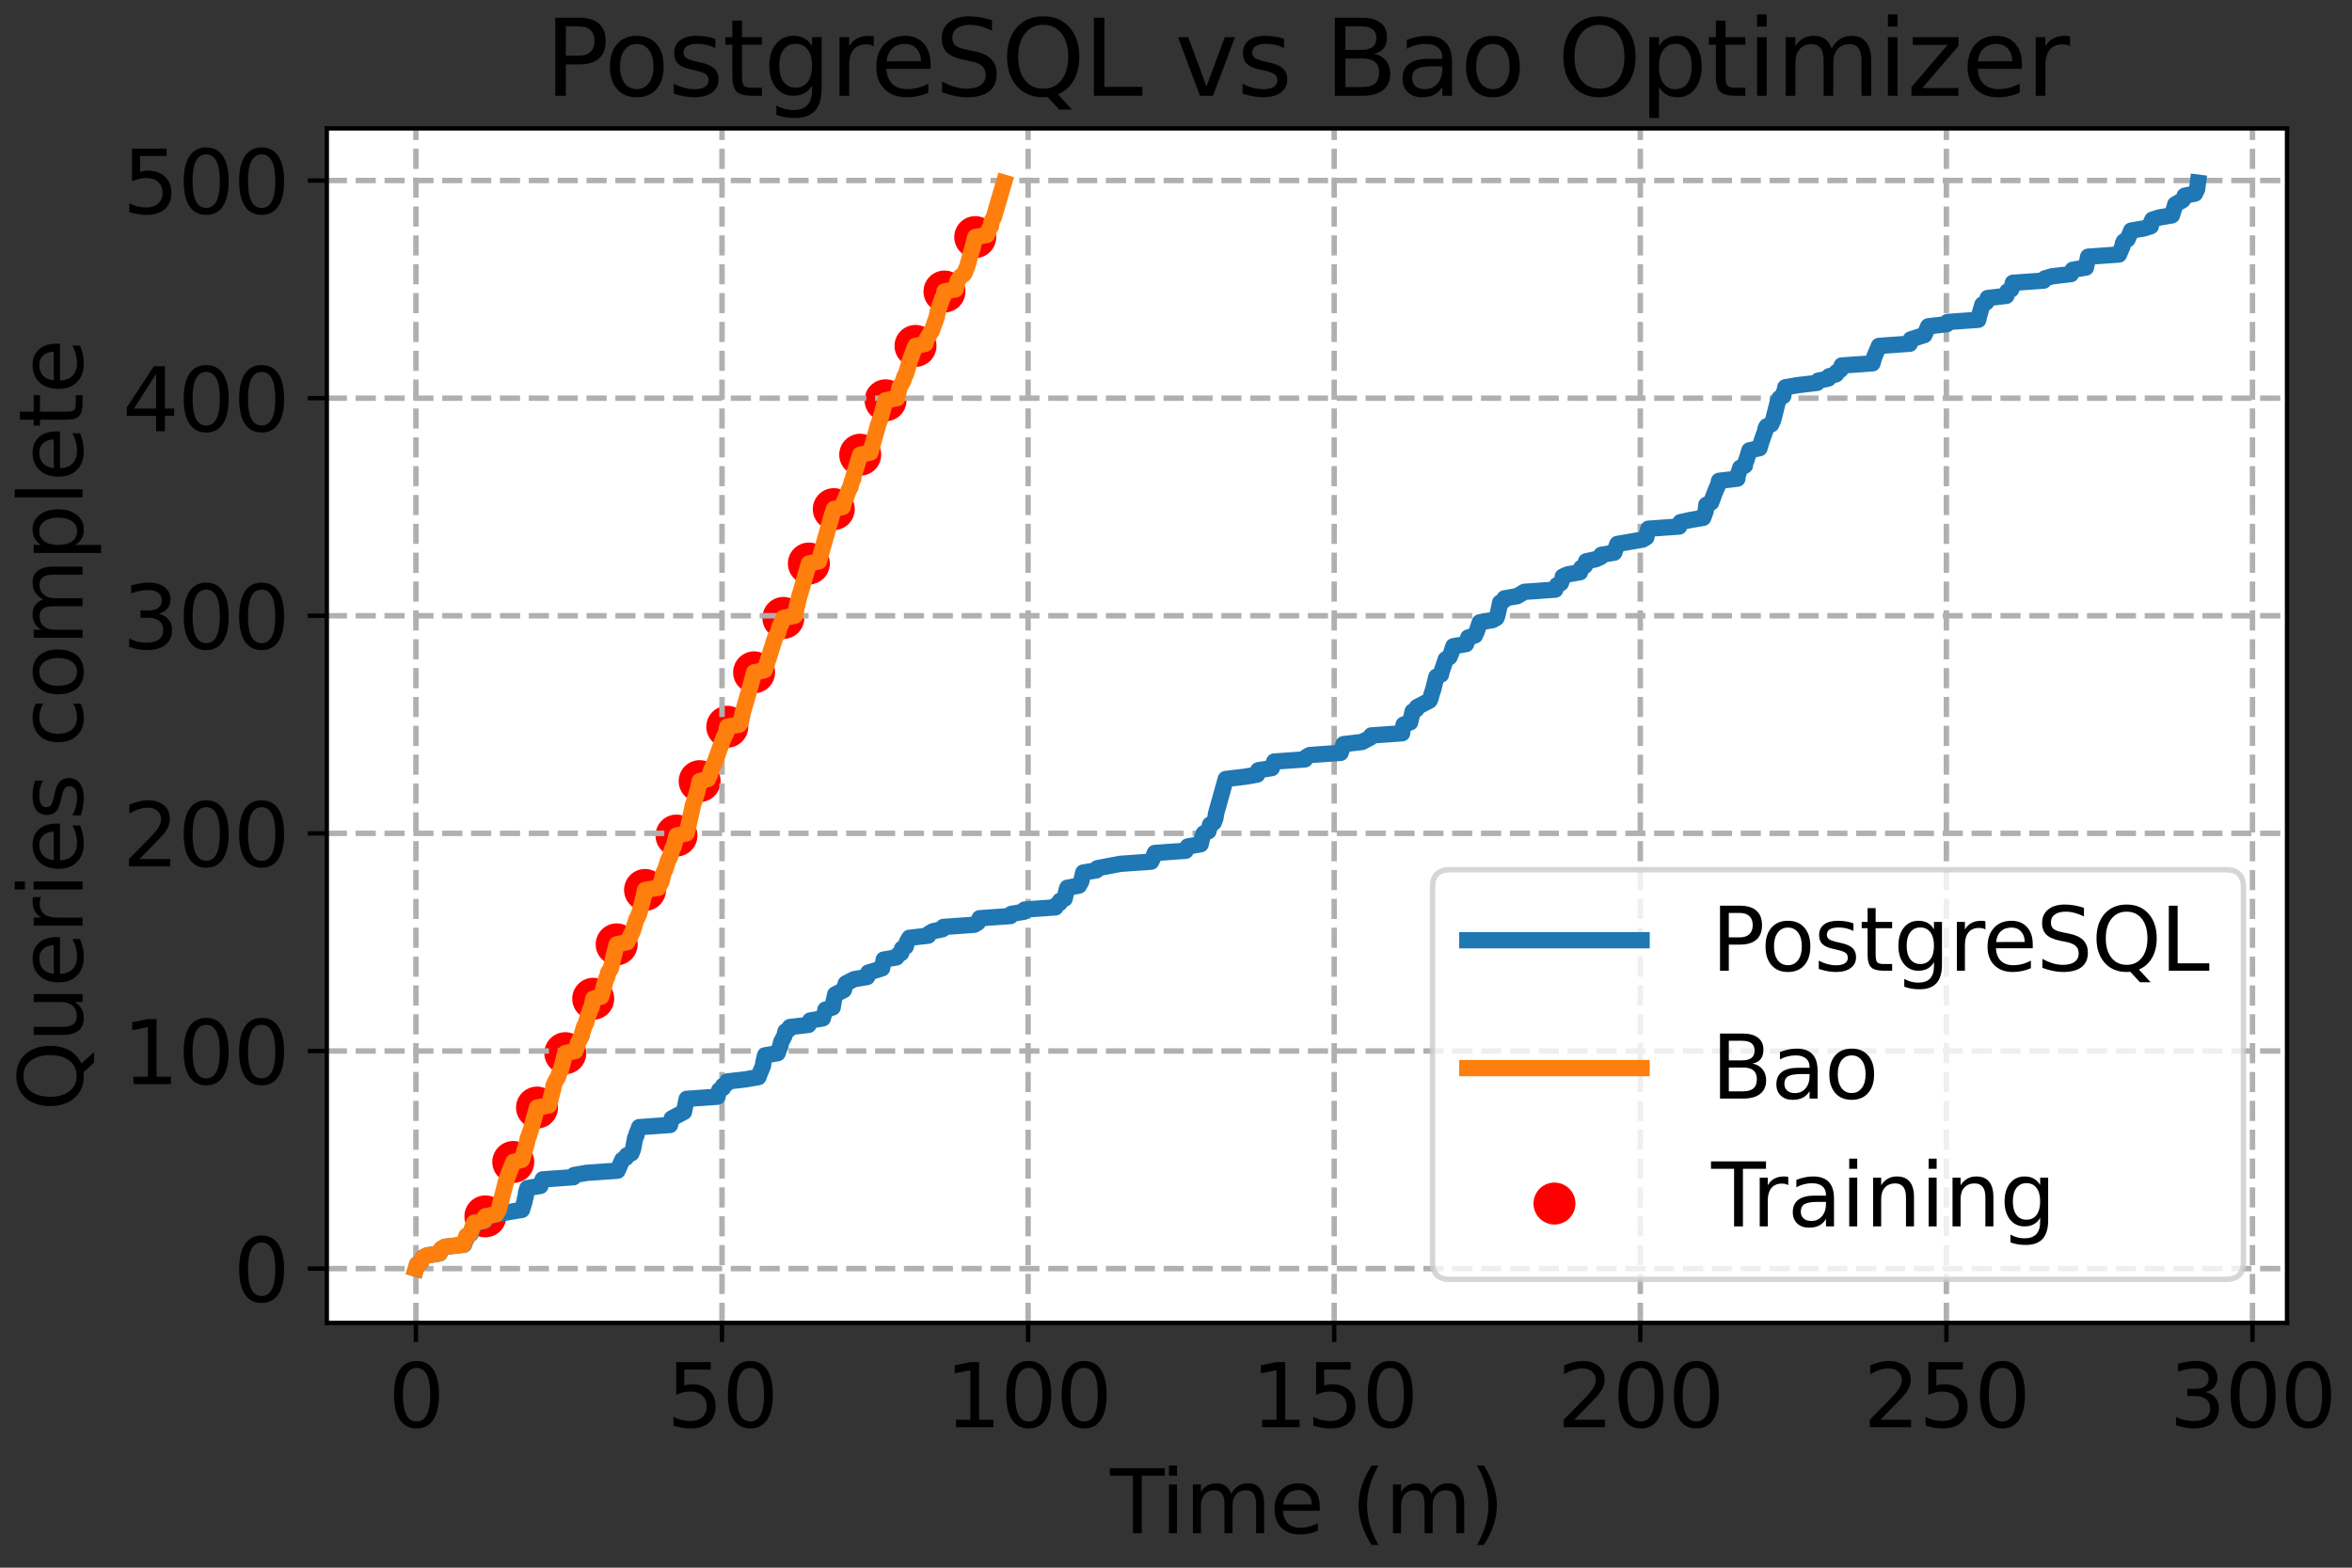 <?xml version="1.0" encoding="utf-8" standalone="no"?>
<!DOCTYPE svg PUBLIC "-//W3C//DTD SVG 1.1//EN"
  "http://www.w3.org/Graphics/SVG/1.1/DTD/svg11.dtd">
<svg height="288pt" version="1.1" viewBox="0 0 432 288" width="432pt" xmlns="http://www.w3.org/2000/svg" xmlns:xlink="http://www.w3.org/1999/xlink">
 <rect x="0" y="0" width="432" height="288" fill="#333333" stroke="none"/>
 <defs>
  <style type="text/css">*{stroke-linecap:butt;stroke-linejoin:round;}</style>
 </defs>
 <g id="figure_1">
  <g id="patch_1">
   <path d="M 0 288 
L 432 288 
L 432 0 
L 0 0 
z
" style="fill:none;"/>
  </g>
  <g id="axes_1">
   <g id="patch_2">
    <path d="M 60.025 243.03 
L 420.066 243.03 
L 420.066 23.589 
L 60.025 23.589 
z
" style="fill:#ffffff;"/>
   </g>
   <g id="PathCollection_1">
    <defs>
     <path d="M 0 3.354 
C 0.89 3.354 1.743 3.001 2.372 2.372 
C 3.001 1.743 3.354 0.89 3.354 0 
C 3.354 -0.89 3.001 -1.743 2.372 -2.372 
C 1.743 -3.001 0.89 -3.354 0 -3.354 
C -0.89 -3.354 -1.743 -3.001 -2.372 -2.372 
C -3.001 -1.743 -3.354 -0.89 -3.354 0 
C -3.354 0.89 -3.001 1.743 -2.372 2.372 
C -1.743 3.001 -0.89 3.354 0 3.354 
z
" id="m0ce2944f16" style="stroke:#ff0000;"/>
    </defs>
    <g clip-path="url(#pa00a16f8f7)">
     <use style="fill:#ff0000;stroke:#ff0000;" x="89.15" xlink:href="#m0ce2944f16" y="223.46"/>
     <use style="fill:#ff0000;stroke:#ff0000;" x="94.276" xlink:href="#m0ce2944f16" y="213.466"/>
     <use style="fill:#ff0000;stroke:#ff0000;" x="98.633" xlink:href="#m0ce2944f16" y="203.471"/>
     <use style="fill:#ff0000;stroke:#ff0000;" x="103.831" xlink:href="#m0ce2944f16" y="193.477"/>
     <use style="fill:#ff0000;stroke:#ff0000;" x="108.959" xlink:href="#m0ce2944f16" y="183.482"/>
     <use style="fill:#ff0000;stroke:#ff0000;" x="113.268" xlink:href="#m0ce2944f16" y="173.488"/>
     <use style="fill:#ff0000;stroke:#ff0000;" x="118.476" xlink:href="#m0ce2944f16" y="163.493"/>
     <use style="fill:#ff0000;stroke:#ff0000;" x="124.251" xlink:href="#m0ce2944f16" y="153.499"/>
     <use style="fill:#ff0000;stroke:#ff0000;" x="128.507" xlink:href="#m0ce2944f16" y="143.504"/>
     <use style="fill:#ff0000;stroke:#ff0000;" x="133.58" xlink:href="#m0ce2944f16" y="133.509"/>
     <use style="fill:#ff0000;stroke:#ff0000;" x="138.508" xlink:href="#m0ce2944f16" y="123.515"/>
     <use style="fill:#ff0000;stroke:#ff0000;" x="143.881" xlink:href="#m0ce2944f16" y="113.52"/>
     <use style="fill:#ff0000;stroke:#ff0000;" x="148.566" xlink:href="#m0ce2944f16" y="103.526"/>
     <use style="fill:#ff0000;stroke:#ff0000;" x="153.143" xlink:href="#m0ce2944f16" y="93.531"/>
     <use style="fill:#ff0000;stroke:#ff0000;" x="157.996" xlink:href="#m0ce2944f16" y="83.537"/>
     <use style="fill:#ff0000;stroke:#ff0000;" x="162.653" xlink:href="#m0ce2944f16" y="73.542"/>
     <use style="fill:#ff0000;stroke:#ff0000;" x="168.154" xlink:href="#m0ce2944f16" y="63.547"/>
     <use style="fill:#ff0000;stroke:#ff0000;" x="173.471" xlink:href="#m0ce2944f16" y="53.553"/>
     <use style="fill:#ff0000;stroke:#ff0000;" x="179.125" xlink:href="#m0ce2944f16" y="43.558"/>
    </g>
   </g>
   <g id="matplotlib.axis_1">
    <g id="xtick_1">
     <g id="line2d_1">
      <path clip-path="url(#pa00a16f8f7)" d="M 76.391 243.03 
L 76.391 23.589 
" style="fill:none;stroke:#b0b0b0;stroke-dasharray:3.7,1.6;stroke-dashoffset:0;"/>
     </g>
     <g id="line2d_2">
      <defs>
       <path d="M 0 0 
L 0 3.5 
" id="mfb2446b711" style="stroke:#000000;stroke-width:0.8;"/>
      </defs>
      <g>
       <use style="stroke:#000000;stroke-width:0.8;" x="76.391" xlink:href="#mfb2446b711" y="243.03"/>
      </g>
     </g>
     <g id="text_1">
      <!-- 0 -->
      <g transform="translate(71.301 262.187)scale(0.16 -0.16)">
       <defs>
        <path d="M 2034 4250 
Q 1547 4250 1301 3770 
Q 1056 3291 1056 2328 
Q 1056 1369 1301 889 
Q 1547 409 2034 409 
Q 2525 409 2770 889 
Q 3016 1369 3016 2328 
Q 3016 3291 2770 3770 
Q 2525 4250 2034 4250 
z
M 2034 4750 
Q 2819 4750 3233 4129 
Q 3647 3509 3647 2328 
Q 3647 1150 3233 529 
Q 2819 -91 2034 -91 
Q 1250 -91 836 529 
Q 422 1150 422 2328 
Q 422 3509 836 4129 
Q 1250 4750 2034 4750 
z
" id="DejaVuSans-30" transform="scale(0.016)"/>
       </defs>
       <use xlink:href="#DejaVuSans-30"/>
      </g>
     </g>
    </g>
    <g id="xtick_2">
     <g id="line2d_3">
      <path clip-path="url(#pa00a16f8f7)" d="M 132.613 243.03 
L 132.613 23.589 
" style="fill:none;stroke:#b0b0b0;stroke-dasharray:3.7,1.6;stroke-dashoffset:0;"/>
     </g>
     <g id="line2d_4">
      <g>
       <use style="stroke:#000000;stroke-width:0.8;" x="132.613" xlink:href="#mfb2446b711" y="243.03"/>
      </g>
     </g>
     <g id="text_2">
      <!-- 50 -->
      <g transform="translate(122.433 262.187)scale(0.16 -0.16)">
       <defs>
        <path d="M 691 4666 
L 3169 4666 
L 3169 4134 
L 1269 4134 
L 1269 2991 
Q 1406 3038 1543 3061 
Q 1681 3084 1819 3084 
Q 2600 3084 3056 2656 
Q 3513 2228 3513 1497 
Q 3513 744 3044 326 
Q 2575 -91 1722 -91 
Q 1428 -91 1123 -41 
Q 819 9 494 109 
L 494 744 
Q 775 591 1075 516 
Q 1375 441 1709 441 
Q 2250 441 2565 725 
Q 2881 1009 2881 1497 
Q 2881 1984 2565 2268 
Q 2250 2553 1709 2553 
Q 1456 2553 1204 2497 
Q 953 2441 691 2322 
L 691 4666 
z
" id="DejaVuSans-35" transform="scale(0.016)"/>
       </defs>
       <use xlink:href="#DejaVuSans-35"/>
       <use x="63.623" xlink:href="#DejaVuSans-30"/>
      </g>
     </g>
    </g>
    <g id="xtick_3">
     <g id="line2d_5">
      <path clip-path="url(#pa00a16f8f7)" d="M 188.834 243.03 
L 188.834 23.589 
" style="fill:none;stroke:#b0b0b0;stroke-dasharray:3.7,1.6;stroke-dashoffset:0;"/>
     </g>
     <g id="line2d_6">
      <g>
       <use style="stroke:#000000;stroke-width:0.8;" x="188.834" xlink:href="#mfb2446b711" y="243.03"/>
      </g>
     </g>
     <g id="text_3">
      <!-- 100 -->
      <g transform="translate(173.564 262.187)scale(0.16 -0.16)">
       <defs>
        <path d="M 794 531 
L 1825 531 
L 1825 4091 
L 703 3866 
L 703 4441 
L 1819 4666 
L 2450 4666 
L 2450 531 
L 3481 531 
L 3481 0 
L 794 0 
L 794 531 
z
" id="DejaVuSans-31" transform="scale(0.016)"/>
       </defs>
       <use xlink:href="#DejaVuSans-31"/>
       <use x="63.623" xlink:href="#DejaVuSans-30"/>
       <use x="127.246" xlink:href="#DejaVuSans-30"/>
      </g>
     </g>
    </g>
    <g id="xtick_4">
     <g id="line2d_7">
      <path clip-path="url(#pa00a16f8f7)" d="M 245.056 243.03 
L 245.056 23.589 
" style="fill:none;stroke:#b0b0b0;stroke-dasharray:3.7,1.6;stroke-dashoffset:0;"/>
     </g>
     <g id="line2d_8">
      <g>
       <use style="stroke:#000000;stroke-width:0.8;" x="245.056" xlink:href="#mfb2446b711" y="243.03"/>
      </g>
     </g>
     <g id="text_4">
      <!-- 150 -->
      <g transform="translate(229.786 262.187)scale(0.16 -0.16)">
       <use xlink:href="#DejaVuSans-31"/>
       <use x="63.623" xlink:href="#DejaVuSans-35"/>
       <use x="127.246" xlink:href="#DejaVuSans-30"/>
      </g>
     </g>
    </g>
    <g id="xtick_5">
     <g id="line2d_9">
      <path clip-path="url(#pa00a16f8f7)" d="M 301.278 243.03 
L 301.278 23.589 
" style="fill:none;stroke:#b0b0b0;stroke-dasharray:3.7,1.6;stroke-dashoffset:0;"/>
     </g>
     <g id="line2d_10">
      <g>
       <use style="stroke:#000000;stroke-width:0.8;" x="301.278" xlink:href="#mfb2446b711" y="243.03"/>
      </g>
     </g>
     <g id="text_5">
      <!-- 200 -->
      <g transform="translate(286.008 262.187)scale(0.16 -0.16)">
       <defs>
        <path d="M 1228 531 
L 3431 531 
L 3431 0 
L 469 0 
L 469 531 
Q 828 903 1448 1529 
Q 2069 2156 2228 2338 
Q 2531 2678 2651 2914 
Q 2772 3150 2772 3378 
Q 2772 3750 2511 3984 
Q 2250 4219 1831 4219 
Q 1534 4219 1204 4116 
Q 875 4013 500 3803 
L 500 4441 
Q 881 4594 1212 4672 
Q 1544 4750 1819 4750 
Q 2544 4750 2975 4387 
Q 3406 4025 3406 3419 
Q 3406 3131 3298 2873 
Q 3191 2616 2906 2266 
Q 2828 2175 2409 1742 
Q 1991 1309 1228 531 
z
" id="DejaVuSans-32" transform="scale(0.016)"/>
       </defs>
       <use xlink:href="#DejaVuSans-32"/>
       <use x="63.623" xlink:href="#DejaVuSans-30"/>
       <use x="127.246" xlink:href="#DejaVuSans-30"/>
      </g>
     </g>
    </g>
    <g id="xtick_6">
     <g id="line2d_11">
      <path clip-path="url(#pa00a16f8f7)" d="M 357.5 243.03 
L 357.5 23.589 
" style="fill:none;stroke:#b0b0b0;stroke-dasharray:3.7,1.6;stroke-dashoffset:0;"/>
     </g>
     <g id="line2d_12">
      <g>
       <use style="stroke:#000000;stroke-width:0.8;" x="357.5" xlink:href="#mfb2446b711" y="243.03"/>
      </g>
     </g>
     <g id="text_6">
      <!-- 250 -->
      <g transform="translate(342.23 262.187)scale(0.16 -0.16)">
       <use xlink:href="#DejaVuSans-32"/>
       <use x="63.623" xlink:href="#DejaVuSans-35"/>
       <use x="127.246" xlink:href="#DejaVuSans-30"/>
      </g>
     </g>
    </g>
    <g id="xtick_7">
     <g id="line2d_13">
      <path clip-path="url(#pa00a16f8f7)" d="M 413.722 243.03 
L 413.722 23.589 
" style="fill:none;stroke:#b0b0b0;stroke-dasharray:3.7,1.6;stroke-dashoffset:0;"/>
     </g>
     <g id="line2d_14">
      <g>
       <use style="stroke:#000000;stroke-width:0.8;" x="413.722" xlink:href="#mfb2446b711" y="243.03"/>
      </g>
     </g>
     <g id="text_7">
      <!-- 300 -->
      <g transform="translate(398.452 262.187)scale(0.16 -0.16)">
       <defs>
        <path d="M 2597 2516 
Q 3050 2419 3304 2112 
Q 3559 1806 3559 1356 
Q 3559 666 3084 287 
Q 2609 -91 1734 -91 
Q 1441 -91 1130 -33 
Q 819 25 488 141 
L 488 750 
Q 750 597 1062 519 
Q 1375 441 1716 441 
Q 2309 441 2620 675 
Q 2931 909 2931 1356 
Q 2931 1769 2642 2001 
Q 2353 2234 1838 2234 
L 1294 2234 
L 1294 2753 
L 1863 2753 
Q 2328 2753 2575 2939 
Q 2822 3125 2822 3475 
Q 2822 3834 2567 4026 
Q 2313 4219 1838 4219 
Q 1578 4219 1281 4162 
Q 984 4106 628 3988 
L 628 4550 
Q 988 4650 1302 4700 
Q 1616 4750 1894 4750 
Q 2613 4750 3031 4423 
Q 3450 4097 3450 3541 
Q 3450 3153 3228 2886 
Q 3006 2619 2597 2516 
z
" id="DejaVuSans-33" transform="scale(0.016)"/>
       </defs>
       <use xlink:href="#DejaVuSans-33"/>
       <use x="63.623" xlink:href="#DejaVuSans-30"/>
       <use x="127.246" xlink:href="#DejaVuSans-30"/>
      </g>
     </g>
    </g>
    <g id="text_8">
     <!-- Time (m) -->
     <g transform="translate(203.894 281.672)scale(0.16 -0.16)">
      <defs>
       <path d="M -19 4666 
L 3928 4666 
L 3928 4134 
L 2272 4134 
L 2272 0 
L 1638 0 
L 1638 4134 
L -19 4134 
L -19 4666 
z
" id="DejaVuSans-54" transform="scale(0.016)"/>
       <path d="M 603 3500 
L 1178 3500 
L 1178 0 
L 603 0 
L 603 3500 
z
M 603 4863 
L 1178 4863 
L 1178 4134 
L 603 4134 
L 603 4863 
z
" id="DejaVuSans-69" transform="scale(0.016)"/>
       <path d="M 3328 2828 
Q 3544 3216 3844 3400 
Q 4144 3584 4550 3584 
Q 5097 3584 5394 3201 
Q 5691 2819 5691 2113 
L 5691 0 
L 5113 0 
L 5113 2094 
Q 5113 2597 4934 2840 
Q 4756 3084 4391 3084 
Q 3944 3084 3684 2787 
Q 3425 2491 3425 1978 
L 3425 0 
L 2847 0 
L 2847 2094 
Q 2847 2600 2669 2842 
Q 2491 3084 2119 3084 
Q 1678 3084 1418 2786 
Q 1159 2488 1159 1978 
L 1159 0 
L 581 0 
L 581 3500 
L 1159 3500 
L 1159 2956 
Q 1356 3278 1631 3431 
Q 1906 3584 2284 3584 
Q 2666 3584 2933 3390 
Q 3200 3197 3328 2828 
z
" id="DejaVuSans-6d" transform="scale(0.016)"/>
       <path d="M 3597 1894 
L 3597 1613 
L 953 1613 
Q 991 1019 1311 708 
Q 1631 397 2203 397 
Q 2534 397 2845 478 
Q 3156 559 3463 722 
L 3463 178 
Q 3153 47 2828 -22 
Q 2503 -91 2169 -91 
Q 1331 -91 842 396 
Q 353 884 353 1716 
Q 353 2575 817 3079 
Q 1281 3584 2069 3584 
Q 2775 3584 3186 3129 
Q 3597 2675 3597 1894 
z
M 3022 2063 
Q 3016 2534 2758 2815 
Q 2500 3097 2075 3097 
Q 1594 3097 1305 2825 
Q 1016 2553 972 2059 
L 3022 2063 
z
" id="DejaVuSans-65" transform="scale(0.016)"/>
       <path id="DejaVuSans-20" transform="scale(0.016)"/>
       <path d="M 1984 4856 
Q 1566 4138 1362 3434 
Q 1159 2731 1159 2009 
Q 1159 1288 1364 580 
Q 1569 -128 1984 -844 
L 1484 -844 
Q 1016 -109 783 600 
Q 550 1309 550 2009 
Q 550 2706 781 3412 
Q 1013 4119 1484 4856 
L 1984 4856 
z
" id="DejaVuSans-28" transform="scale(0.016)"/>
       <path d="M 513 4856 
L 1013 4856 
Q 1481 4119 1714 3412 
Q 1947 2706 1947 2009 
Q 1947 1309 1714 600 
Q 1481 -109 1013 -844 
L 513 -844 
Q 928 -128 1133 580 
Q 1338 1288 1338 2009 
Q 1338 2731 1133 3434 
Q 928 4138 513 4856 
z
" id="DejaVuSans-29" transform="scale(0.016)"/>
      </defs>
      <use xlink:href="#DejaVuSans-54"/>
      <use x="57.959" xlink:href="#DejaVuSans-69"/>
      <use x="85.742" xlink:href="#DejaVuSans-6d"/>
      <use x="183.154" xlink:href="#DejaVuSans-65"/>
      <use x="244.678" xlink:href="#DejaVuSans-20"/>
      <use x="276.465" xlink:href="#DejaVuSans-28"/>
      <use x="315.479" xlink:href="#DejaVuSans-6d"/>
      <use x="412.891" xlink:href="#DejaVuSans-29"/>
     </g>
    </g>
   </g>
   <g id="matplotlib.axis_2">
    <g id="ytick_1">
     <g id="line2d_15">
      <path clip-path="url(#pa00a16f8f7)" d="M 60.025 233.055 
L 420.066 233.055 
" style="fill:none;stroke:#b0b0b0;stroke-dasharray:3.7,1.6;stroke-dashoffset:0;"/>
     </g>
     <g id="line2d_16">
      <defs>
       <path d="M 0 0 
L -3.5 0 
" id="m376ded7438" style="stroke:#000000;stroke-width:0.8;"/>
      </defs>
      <g>
       <use style="stroke:#000000;stroke-width:0.8;" x="60.025" xlink:href="#m376ded7438" y="233.055"/>
      </g>
     </g>
     <g id="text_9">
      <!-- 0 -->
      <g transform="translate(42.845 239.134)scale(0.16 -0.16)">
       <use xlink:href="#DejaVuSans-30"/>
      </g>
     </g>
    </g>
    <g id="ytick_2">
     <g id="line2d_17">
      <path clip-path="url(#pa00a16f8f7)" d="M 60.025 193.077 
L 420.066 193.077 
" style="fill:none;stroke:#b0b0b0;stroke-dasharray:3.7,1.6;stroke-dashoffset:0;"/>
     </g>
     <g id="line2d_18">
      <g>
       <use style="stroke:#000000;stroke-width:0.8;" x="60.025" xlink:href="#m376ded7438" y="193.077"/>
      </g>
     </g>
     <g id="text_10">
      <!-- 100 -->
      <g transform="translate(22.485 199.156)scale(0.16 -0.16)">
       <use xlink:href="#DejaVuSans-31"/>
       <use x="63.623" xlink:href="#DejaVuSans-30"/>
       <use x="127.246" xlink:href="#DejaVuSans-30"/>
      </g>
     </g>
    </g>
    <g id="ytick_3">
     <g id="line2d_19">
      <path clip-path="url(#pa00a16f8f7)" d="M 60.025 153.099 
L 420.066 153.099 
" style="fill:none;stroke:#b0b0b0;stroke-dasharray:3.7,1.6;stroke-dashoffset:0;"/>
     </g>
     <g id="line2d_20">
      <g>
       <use style="stroke:#000000;stroke-width:0.8;" x="60.025" xlink:href="#m376ded7438" y="153.099"/>
      </g>
     </g>
     <g id="text_11">
      <!-- 200 -->
      <g transform="translate(22.485 159.177)scale(0.16 -0.16)">
       <use xlink:href="#DejaVuSans-32"/>
       <use x="63.623" xlink:href="#DejaVuSans-30"/>
       <use x="127.246" xlink:href="#DejaVuSans-30"/>
      </g>
     </g>
    </g>
    <g id="ytick_4">
     <g id="line2d_21">
      <path clip-path="url(#pa00a16f8f7)" d="M 60.025 113.12 
L 420.066 113.12 
" style="fill:none;stroke:#b0b0b0;stroke-dasharray:3.7,1.6;stroke-dashoffset:0;"/>
     </g>
     <g id="line2d_22">
      <g>
       <use style="stroke:#000000;stroke-width:0.8;" x="60.025" xlink:href="#m376ded7438" y="113.12"/>
      </g>
     </g>
     <g id="text_12">
      <!-- 300 -->
      <g transform="translate(22.485 119.199)scale(0.16 -0.16)">
       <use xlink:href="#DejaVuSans-33"/>
       <use x="63.623" xlink:href="#DejaVuSans-30"/>
       <use x="127.246" xlink:href="#DejaVuSans-30"/>
      </g>
     </g>
    </g>
    <g id="ytick_5">
     <g id="line2d_23">
      <path clip-path="url(#pa00a16f8f7)" d="M 60.025 73.142 
L 420.066 73.142 
" style="fill:none;stroke:#b0b0b0;stroke-dasharray:3.7,1.6;stroke-dashoffset:0;"/>
     </g>
     <g id="line2d_24">
      <g>
       <use style="stroke:#000000;stroke-width:0.8;" x="60.025" xlink:href="#m376ded7438" y="73.142"/>
      </g>
     </g>
     <g id="text_13">
      <!-- 400 -->
      <g transform="translate(22.485 79.221)scale(0.16 -0.16)">
       <defs>
        <path d="M 2419 4116 
L 825 1625 
L 2419 1625 
L 2419 4116 
z
M 2253 4666 
L 3047 4666 
L 3047 1625 
L 3713 1625 
L 3713 1100 
L 3047 1100 
L 3047 0 
L 2419 0 
L 2419 1100 
L 313 1100 
L 313 1709 
L 2253 4666 
z
" id="DejaVuSans-34" transform="scale(0.016)"/>
       </defs>
       <use xlink:href="#DejaVuSans-34"/>
       <use x="63.623" xlink:href="#DejaVuSans-30"/>
       <use x="127.246" xlink:href="#DejaVuSans-30"/>
      </g>
     </g>
    </g>
    <g id="ytick_6">
     <g id="line2d_25">
      <path clip-path="url(#pa00a16f8f7)" d="M 60.025 33.164 
L 420.066 33.164 
" style="fill:none;stroke:#b0b0b0;stroke-dasharray:3.7,1.6;stroke-dashoffset:0;"/>
     </g>
     <g id="line2d_26">
      <g>
       <use style="stroke:#000000;stroke-width:0.8;" x="60.025" xlink:href="#m376ded7438" y="33.164"/>
      </g>
     </g>
     <g id="text_14">
      <!-- 500 -->
      <g transform="translate(22.485 39.243)scale(0.16 -0.16)">
       <use xlink:href="#DejaVuSans-35"/>
       <use x="63.623" xlink:href="#DejaVuSans-30"/>
       <use x="127.246" xlink:href="#DejaVuSans-30"/>
      </g>
     </g>
    </g>
    <g id="text_15">
     <!-- Queries complete -->
     <g transform="translate(15.158 204.112)rotate(-90)scale(0.16 -0.16)">
      <defs>
       <path d="M 2522 4238 
Q 1834 4238 1429 3725 
Q 1025 3213 1025 2328 
Q 1025 1447 1429 934 
Q 1834 422 2522 422 
Q 3209 422 3611 934 
Q 4013 1447 4013 2328 
Q 4013 3213 3611 3725 
Q 3209 4238 2522 4238 
z
M 3406 84 
L 4238 -825 
L 3475 -825 
L 2784 -78 
Q 2681 -84 2626 -87 
Q 2572 -91 2522 -91 
Q 1538 -91 948 567 
Q 359 1225 359 2328 
Q 359 3434 948 4092 
Q 1538 4750 2522 4750 
Q 3503 4750 4090 4092 
Q 4678 3434 4678 2328 
Q 4678 1516 4351 937 
Q 4025 359 3406 84 
z
" id="DejaVuSans-51" transform="scale(0.016)"/>
       <path d="M 544 1381 
L 544 3500 
L 1119 3500 
L 1119 1403 
Q 1119 906 1312 657 
Q 1506 409 1894 409 
Q 2359 409 2629 706 
Q 2900 1003 2900 1516 
L 2900 3500 
L 3475 3500 
L 3475 0 
L 2900 0 
L 2900 538 
Q 2691 219 2414 64 
Q 2138 -91 1772 -91 
Q 1169 -91 856 284 
Q 544 659 544 1381 
z
M 1991 3584 
L 1991 3584 
z
" id="DejaVuSans-75" transform="scale(0.016)"/>
       <path d="M 2631 2963 
Q 2534 3019 2420 3045 
Q 2306 3072 2169 3072 
Q 1681 3072 1420 2755 
Q 1159 2438 1159 1844 
L 1159 0 
L 581 0 
L 581 3500 
L 1159 3500 
L 1159 2956 
Q 1341 3275 1631 3429 
Q 1922 3584 2338 3584 
Q 2397 3584 2469 3576 
Q 2541 3569 2628 3553 
L 2631 2963 
z
" id="DejaVuSans-72" transform="scale(0.016)"/>
       <path d="M 2834 3397 
L 2834 2853 
Q 2591 2978 2328 3040 
Q 2066 3103 1784 3103 
Q 1356 3103 1142 2972 
Q 928 2841 928 2578 
Q 928 2378 1081 2264 
Q 1234 2150 1697 2047 
L 1894 2003 
Q 2506 1872 2764 1633 
Q 3022 1394 3022 966 
Q 3022 478 2636 193 
Q 2250 -91 1575 -91 
Q 1294 -91 989 -36 
Q 684 19 347 128 
L 347 722 
Q 666 556 975 473 
Q 1284 391 1588 391 
Q 1994 391 2212 530 
Q 2431 669 2431 922 
Q 2431 1156 2273 1281 
Q 2116 1406 1581 1522 
L 1381 1569 
Q 847 1681 609 1914 
Q 372 2147 372 2553 
Q 372 3047 722 3315 
Q 1072 3584 1716 3584 
Q 2034 3584 2315 3537 
Q 2597 3491 2834 3397 
z
" id="DejaVuSans-73" transform="scale(0.016)"/>
       <path d="M 3122 3366 
L 3122 2828 
Q 2878 2963 2633 3030 
Q 2388 3097 2138 3097 
Q 1578 3097 1268 2742 
Q 959 2388 959 1747 
Q 959 1106 1268 751 
Q 1578 397 2138 397 
Q 2388 397 2633 464 
Q 2878 531 3122 666 
L 3122 134 
Q 2881 22 2623 -34 
Q 2366 -91 2075 -91 
Q 1284 -91 818 406 
Q 353 903 353 1747 
Q 353 2603 823 3093 
Q 1294 3584 2113 3584 
Q 2378 3584 2631 3529 
Q 2884 3475 3122 3366 
z
" id="DejaVuSans-63" transform="scale(0.016)"/>
       <path d="M 1959 3097 
Q 1497 3097 1228 2736 
Q 959 2375 959 1747 
Q 959 1119 1226 758 
Q 1494 397 1959 397 
Q 2419 397 2687 759 
Q 2956 1122 2956 1747 
Q 2956 2369 2687 2733 
Q 2419 3097 1959 3097 
z
M 1959 3584 
Q 2709 3584 3137 3096 
Q 3566 2609 3566 1747 
Q 3566 888 3137 398 
Q 2709 -91 1959 -91 
Q 1206 -91 779 398 
Q 353 888 353 1747 
Q 353 2609 779 3096 
Q 1206 3584 1959 3584 
z
" id="DejaVuSans-6f" transform="scale(0.016)"/>
       <path d="M 1159 525 
L 1159 -1331 
L 581 -1331 
L 581 3500 
L 1159 3500 
L 1159 2969 
Q 1341 3281 1617 3432 
Q 1894 3584 2278 3584 
Q 2916 3584 3314 3078 
Q 3713 2572 3713 1747 
Q 3713 922 3314 415 
Q 2916 -91 2278 -91 
Q 1894 -91 1617 61 
Q 1341 213 1159 525 
z
M 3116 1747 
Q 3116 2381 2855 2742 
Q 2594 3103 2138 3103 
Q 1681 3103 1420 2742 
Q 1159 2381 1159 1747 
Q 1159 1113 1420 752 
Q 1681 391 2138 391 
Q 2594 391 2855 752 
Q 3116 1113 3116 1747 
z
" id="DejaVuSans-70" transform="scale(0.016)"/>
       <path d="M 603 4863 
L 1178 4863 
L 1178 0 
L 603 0 
L 603 4863 
z
" id="DejaVuSans-6c" transform="scale(0.016)"/>
       <path d="M 1172 4494 
L 1172 3500 
L 2356 3500 
L 2356 3053 
L 1172 3053 
L 1172 1153 
Q 1172 725 1289 603 
Q 1406 481 1766 481 
L 2356 481 
L 2356 0 
L 1766 0 
Q 1100 0 847 248 
Q 594 497 594 1153 
L 594 3053 
L 172 3053 
L 172 3500 
L 594 3500 
L 594 4494 
L 1172 4494 
z
" id="DejaVuSans-74" transform="scale(0.016)"/>
      </defs>
      <use xlink:href="#DejaVuSans-51"/>
      <use x="78.711" xlink:href="#DejaVuSans-75"/>
      <use x="142.09" xlink:href="#DejaVuSans-65"/>
      <use x="203.613" xlink:href="#DejaVuSans-72"/>
      <use x="244.727" xlink:href="#DejaVuSans-69"/>
      <use x="272.51" xlink:href="#DejaVuSans-65"/>
      <use x="334.033" xlink:href="#DejaVuSans-73"/>
      <use x="386.133" xlink:href="#DejaVuSans-20"/>
      <use x="417.92" xlink:href="#DejaVuSans-63"/>
      <use x="472.9" xlink:href="#DejaVuSans-6f"/>
      <use x="534.082" xlink:href="#DejaVuSans-6d"/>
      <use x="631.494" xlink:href="#DejaVuSans-70"/>
      <use x="694.971" xlink:href="#DejaVuSans-6c"/>
      <use x="722.754" xlink:href="#DejaVuSans-65"/>
      <use x="784.277" xlink:href="#DejaVuSans-74"/>
      <use x="823.486" xlink:href="#DejaVuSans-65"/>
     </g>
    </g>
   </g>
   <g id="line2d_27">
    <path clip-path="url(#pa00a16f8f7)" d="M 76.391 233.055 
L 76.626 232.256 
L 77.322 231.856 
L 77.66 231.056 
L 78.395 230.656 
L 80.75 230.257 
L 81.074 229.457 
L 81.757 229.057 
L 85.234 228.658 
L 85.506 227.858 
L 85.734 227.458 
L 85.779 227.058 
L 86.465 226.659 
L 87.19 224.66 
L 89.075 224.26 
L 89.302 223.46 
L 91.161 223.061 
L 95.867 222.261 
L 96.368 220.662 
L 96.406 220.262 
L 96.557 219.862 
L 96.632 219.063 
L 96.874 218.263 
L 99.256 217.863 
L 99.679 216.664 
L 105.338 216.264 
L 105.439 215.865 
L 107.768 215.465 
L 113.424 215.065 
L 114.305 213.066 
L 114.99 212.666 
L 115.119 212.267 
L 115.973 211.867 
L 116.289 211.067 
L 116.652 209.068 
L 116.872 208.668 
L 116.938 208.269 
L 117.278 207.469 
L 117.399 207.069 
L 123.057 206.67 
L 123.382 205.47 
L 125.625 204.271 
L 126.128 201.872 
L 131.785 201.472 
L 131.981 200.673 
L 132.105 200.273 
L 132.802 199.873 
L 132.807 199.473 
L 133.492 199.074 
L 133.594 198.674 
L 137.045 198.274 
L 139.304 197.874 
L 139.597 197.075 
L 140.114 195.875 
L 140.233 195.076 
L 140.518 193.877 
L 142.832 193.477 
L 143.105 192.677 
L 143.303 192.277 
L 143.46 191.478 
L 144.089 190.278 
L 144.271 189.479 
L 144.955 189.079 
L 145.076 188.679 
L 148.511 188.28 
L 148.804 187.48 
L 151.128 187.08 
L 151.228 186.68 
L 151.545 185.881 
L 151.608 185.481 
L 152.936 185.081 
L 153.133 183.882 
L 153.41 182.683 
L 154.99 181.883 
L 155.34 180.684 
L 156.875 179.884 
L 159.271 179.484 
L 159.472 178.685 
L 162.015 177.885 
L 162.315 176.286 
L 164.657 175.886 
L 164.848 175.487 
L 165.525 175.087 
L 165.689 174.287 
L 166.37 173.887 
L 166.56 173.088 
L 167.028 172.288 
L 170.488 171.888 
L 170.663 171.489 
L 171.342 171.089 
L 173.15 170.689 
L 173.272 170.289 
L 178.93 169.89 
L 179.61 169.49 
L 179.928 168.69 
L 185.589 168.29 
L 185.748 167.891 
L 188.09 167.491 
L 188.202 167.091 
L 193.863 166.691 
L 193.96 166.292 
L 194.639 165.892 
L 194.696 165.492 
L 195.553 165.092 
L 195.908 163.493 
L 196.046 163.093 
L 198.173 162.694 
L 198.613 161.894 
L 198.776 161.094 
L 198.972 160.295 
L 201.374 159.895 
L 201.567 159.495 
L 205.774 158.696 
L 211.433 158.296 
L 211.821 157.496 
L 212.114 156.697 
L 217.773 156.297 
L 218.181 155.497 
L 220.524 155.098 
L 220.808 153.898 
L 221.099 153.099 
L 221.956 152.699 
L 222.172 151.899 
L 222.26 151.5 
L 222.935 151.1 
L 223.239 150.3 
L 223.346 149.501 
L 225.145 143.104 
L 228.577 142.704 
L 230.905 142.305 
L 231.116 141.505 
L 233.594 141.105 
L 234.044 139.906 
L 239.7 139.506 
L 239.877 139.106 
L 240.574 138.707 
L 246.233 138.307 
L 246.771 136.708 
L 250.174 136.308 
L 251.691 135.508 
L 251.871 135.109 
L 257.528 134.709 
L 257.63 133.909 
L 257.817 133.11 
L 258.998 132.71 
L 259.458 130.711 
L 260.142 130.311 
L 260.261 129.911 
L 262.55 128.712 
L 262.747 128.312 
L 262.951 127.513 
L 263.227 126.713 
L 263.831 124.314 
L 264.678 123.915 
L 264.734 123.515 
L 265.146 122.315 
L 265.555 121.116 
L 266.226 120.716 
L 266.565 119.917 
L 266.808 119.117 
L 266.956 118.717 
L 269.281 118.318 
L 269.578 117.518 
L 269.671 117.118 
L 270.924 116.719 
L 271.265 115.919 
L 271.804 114.32 
L 274.154 113.92 
L 274.852 113.52 
L 275.011 113.12 
L 275.194 112.321 
L 275.375 111.521 
L 275.52 110.722 
L 276.203 110.322 
L 276.334 109.922 
L 278.657 109.522 
L 280.003 108.723 
L 285.66 108.323 
L 285.969 107.524 
L 286.682 107.124 
L 286.979 106.324 
L 287.043 105.924 
L 287.902 105.525 
L 290.207 105.125 
L 290.433 104.325 
L 291.115 103.925 
L 291.331 103.126 
L 293.137 102.726 
L 293.996 102.326 
L 294.122 101.927 
L 296.488 101.527 
L 297.069 99.928 
L 301.702 99.128 
L 302.384 98.728 
L 302.547 97.929 
L 302.764 97.129 
L 308.424 96.729 
L 308.658 95.93 
L 310.456 95.53 
L 312.829 95.13 
L 313.273 93.931 
L 313.38 93.131 
L 313.417 92.732 
L 314.276 92.332 
L 314.876 90.733 
L 315.189 89.933 
L 315.56 89.134 
L 315.746 88.334 
L 319.112 87.934 
L 319.117 87.534 
L 319.637 85.935 
L 320.487 85.536 
L 320.524 85.136 
L 320.832 84.336 
L 321.318 82.737 
L 323.169 82.337 
L 323.401 81.538 
L 323.662 80.738 
L 323.943 79.939 
L 324.234 79.139 
L 324.29 78.739 
L 324.481 78.339 
L 325.339 77.94 
L 325.696 77.14 
L 326.607 73.542 
L 326.854 73.142 
L 327.536 72.742 
L 327.57 72.343 
L 327.859 71.543 
L 327.923 71.143 
L 330.28 70.744 
L 333.729 70.344 
L 333.945 69.944 
L 335.813 69.544 
L 335.933 69.144 
L 337.266 68.745 
L 337.361 68.345 
L 338.045 67.945 
L 338.269 67.146 
L 343.926 66.746 
L 344.268 65.546 
L 345.116 63.547 
L 350.774 63.148 
L 350.963 62.348 
L 353.467 61.549 
L 354.169 59.949 
L 357.578 59.55 
L 357.695 59.15 
L 363.353 58.75 
L 363.531 57.951 
L 364.118 55.952 
L 364.812 55.552 
L 365.09 54.752 
L 368.512 54.352 
L 368.699 53.553 
L 369.42 53.153 
L 369.712 51.954 
L 375.37 51.554 
L 375.573 51.154 
L 376.937 50.754 
L 380.37 50.355 
L 380.707 49.555 
L 383.13 49.155 
L 383.535 47.156 
L 389.194 46.757 
L 389.871 45.157 
L 389.907 44.758 
L 390.099 44.358 
L 390.778 43.958 
L 391.447 42.359 
L 393.792 41.959 
L 395.041 41.559 
L 395.141 40.76 
L 395.338 40.36 
L 396.58 39.96 
L 398.926 39.561 
L 399.433 37.961 
L 399.532 37.562 
L 400.901 36.762 
L 401.151 36.362 
L 401.265 35.963 
L 403.163 35.563 
L 403.545 34.763 
L 403.7 33.564 
L 403.7 33.564 
" style="fill:none;stroke:#1f77b4;stroke-linecap:square;stroke-width:3;"/>
   </g>
   <g id="line2d_28">
    <path clip-path="url(#pa00a16f8f7)" d="M 76.391 233.055 
L 76.624 232.256 
L 77.313 231.856 
L 77.65 231.056 
L 78.377 230.656 
L 80.695 230.257 
L 81.024 229.457 
L 81.703 229.057 
L 85.133 228.658 
L 85.657 227.058 
L 86.343 226.659 
L 87.063 224.66 
L 88.921 224.26 
L 89.15 223.46 
L 91.14 223.061 
L 91.608 222.261 
L 93.032 216.664 
L 94.276 213.466 
L 95.864 213.066 
L 96.803 209.868 
L 96.944 209.068 
L 97.155 208.668 
L 97.235 208.269 
L 97.542 207.469 
L 98.525 203.871 
L 98.633 203.471 
L 100.829 203.072 
L 101.639 199.873 
L 101.654 199.473 
L 102.002 198.674 
L 102.48 197.874 
L 102.741 197.075 
L 102.973 196.675 
L 103.831 193.477 
L 105.659 193.077 
L 106.106 191.878 
L 106.202 191.478 
L 106.855 190.278 
L 106.901 189.879 
L 107.161 189.079 
L 107.261 188.679 
L 107.657 187.88 
L 107.968 186.68 
L 108.318 185.881 
L 108.394 185.481 
L 108.649 185.081 
L 108.959 183.482 
L 110.437 183.082 
L 111.295 179.884 
L 111.528 179.484 
L 111.699 178.685 
L 112.219 177.885 
L 112.656 175.886 
L 113.268 173.488 
L 115.184 173.088 
L 116.223 171.089 
L 116.82 169.09 
L 117.393 167.891 
L 118.24 164.692 
L 118.476 163.493 
L 120.918 163.093 
L 121.525 161.894 
L 121.776 160.695 
L 121.899 160.295 
L 122.139 159.895 
L 122.772 157.896 
L 123.044 157.496 
L 123.493 155.897 
L 123.754 155.497 
L 124.251 153.499 
L 126.084 153.099 
L 126.318 152.299 
L 127.276 147.902 
L 127.816 146.302 
L 128.152 145.103 
L 128.34 144.304 
L 128.507 143.504 
L 130.032 143.104 
L 130.389 142.305 
L 130.619 141.505 
L 131.004 140.705 
L 131.486 139.506 
L 131.91 138.307 
L 132.927 135.508 
L 133.363 134.709 
L 133.489 133.909 
L 133.58 133.509 
L 135.795 133.11 
L 136.054 132.71 
L 136.489 130.711 
L 137.989 125.514 
L 138.508 123.515 
L 140.447 123.115 
L 140.717 122.315 
L 141.108 121.116 
L 142.377 117.118 
L 142.903 116.319 
L 143.181 115.119 
L 143.442 114.72 
L 143.55 114.32 
L 143.786 113.92 
L 143.881 113.52 
L 146 113.12 
L 146.146 112.321 
L 146.354 111.521 
L 146.717 109.922 
L 148.566 103.526 
L 150.404 103.126 
L 152.888 94.331 
L 153.125 93.931 
L 153.143 93.531 
L 154.789 93.131 
L 154.985 92.332 
L 155.647 90.733 
L 155.921 89.933 
L 156.184 89.533 
L 156.493 88.334 
L 156.733 87.934 
L 156.751 87.534 
L 157.745 84.336 
L 157.996 83.537 
L 159.866 83.137 
L 161.321 77.94 
L 161.634 77.14 
L 162.653 73.542 
L 164.769 73.142 
L 165.046 71.943 
L 165.218 71.143 
L 165.927 69.944 
L 166.132 69.144 
L 166.393 68.745 
L 167.231 65.946 
L 167.835 64.347 
L 168.154 63.547 
L 169.965 63.148 
L 170.179 62.348 
L 171.157 60.749 
L 172.02 58.35 
L 172.27 57.151 
L 173.086 54.752 
L 173.329 54.352 
L 173.471 53.553 
L 175.515 53.153 
L 175.902 51.554 
L 176.465 50.754 
L 177.054 50.355 
L 177.281 49.955 
L 177.376 49.555 
L 177.605 49.155 
L 178.375 46.357 
L 178.628 45.557 
L 179.125 43.558 
L 181.276 43.159 
L 181.743 41.959 
L 182.002 41.559 
L 182.128 40.76 
L 182.26 40.36 
L 182.525 39.96 
L 184.395 33.564 
L 184.395 33.564 
" style="fill:none;stroke:#ff7f0e;stroke-linecap:square;stroke-width:3;"/>
   </g>
   <g id="patch_3">
    <path d="M 60.025 243.03 
L 60.025 23.589 
" style="fill:none;stroke:#000000;stroke-linecap:square;stroke-linejoin:miter;stroke-width:0.8;"/>
   </g>
   <g id="patch_4">
    <path d="M 420.066 243.03 
L 420.066 23.589 
" style="fill:none;stroke:#000000;stroke-linecap:square;stroke-linejoin:miter;stroke-width:0.8;"/>
   </g>
   <g id="patch_5">
    <path d="M 60.025 243.03 
L 420.066 243.03 
" style="fill:none;stroke:#000000;stroke-linecap:square;stroke-linejoin:miter;stroke-width:0.8;"/>
   </g>
   <g id="patch_6">
    <path d="M 60.025 23.589 
L 420.066 23.589 
" style="fill:none;stroke:#000000;stroke-linecap:square;stroke-linejoin:miter;stroke-width:0.8;"/>
   </g>
   <g id="text_16">
    <!-- PostgreSQL vs Bao Optimizer -->
    <g transform="translate(100.062 17.589)scale(0.192 -0.192)">
     <defs>
      <path d="M 1259 4147 
L 1259 2394 
L 2053 2394 
Q 2494 2394 2734 2622 
Q 2975 2850 2975 3272 
Q 2975 3691 2734 3919 
Q 2494 4147 2053 4147 
L 1259 4147 
z
M 628 4666 
L 2053 4666 
Q 2838 4666 3239 4311 
Q 3641 3956 3641 3272 
Q 3641 2581 3239 2228 
Q 2838 1875 2053 1875 
L 1259 1875 
L 1259 0 
L 628 0 
L 628 4666 
z
" id="DejaVuSans-50" transform="scale(0.016)"/>
      <path d="M 2906 1791 
Q 2906 2416 2648 2759 
Q 2391 3103 1925 3103 
Q 1463 3103 1205 2759 
Q 947 2416 947 1791 
Q 947 1169 1205 825 
Q 1463 481 1925 481 
Q 2391 481 2648 825 
Q 2906 1169 2906 1791 
z
M 3481 434 
Q 3481 -459 3084 -895 
Q 2688 -1331 1869 -1331 
Q 1566 -1331 1297 -1286 
Q 1028 -1241 775 -1147 
L 775 -588 
Q 1028 -725 1275 -790 
Q 1522 -856 1778 -856 
Q 2344 -856 2625 -561 
Q 2906 -266 2906 331 
L 2906 616 
Q 2728 306 2450 153 
Q 2172 0 1784 0 
Q 1141 0 747 490 
Q 353 981 353 1791 
Q 353 2603 747 3093 
Q 1141 3584 1784 3584 
Q 2172 3584 2450 3431 
Q 2728 3278 2906 2969 
L 2906 3500 
L 3481 3500 
L 3481 434 
z
" id="DejaVuSans-67" transform="scale(0.016)"/>
      <path d="M 3425 4513 
L 3425 3897 
Q 3066 4069 2747 4153 
Q 2428 4238 2131 4238 
Q 1616 4238 1336 4038 
Q 1056 3838 1056 3469 
Q 1056 3159 1242 3001 
Q 1428 2844 1947 2747 
L 2328 2669 
Q 3034 2534 3370 2195 
Q 3706 1856 3706 1288 
Q 3706 609 3251 259 
Q 2797 -91 1919 -91 
Q 1588 -91 1214 -16 
Q 841 59 441 206 
L 441 856 
Q 825 641 1194 531 
Q 1563 422 1919 422 
Q 2459 422 2753 634 
Q 3047 847 3047 1241 
Q 3047 1584 2836 1778 
Q 2625 1972 2144 2069 
L 1759 2144 
Q 1053 2284 737 2584 
Q 422 2884 422 3419 
Q 422 4038 858 4394 
Q 1294 4750 2059 4750 
Q 2388 4750 2728 4690 
Q 3069 4631 3425 4513 
z
" id="DejaVuSans-53" transform="scale(0.016)"/>
      <path d="M 628 4666 
L 1259 4666 
L 1259 531 
L 3531 531 
L 3531 0 
L 628 0 
L 628 4666 
z
" id="DejaVuSans-4c" transform="scale(0.016)"/>
      <path d="M 191 3500 
L 800 3500 
L 1894 563 
L 2988 3500 
L 3597 3500 
L 2284 0 
L 1503 0 
L 191 3500 
z
" id="DejaVuSans-76" transform="scale(0.016)"/>
      <path d="M 1259 2228 
L 1259 519 
L 2272 519 
Q 2781 519 3026 730 
Q 3272 941 3272 1375 
Q 3272 1813 3026 2020 
Q 2781 2228 2272 2228 
L 1259 2228 
z
M 1259 4147 
L 1259 2741 
L 2194 2741 
Q 2656 2741 2882 2914 
Q 3109 3088 3109 3444 
Q 3109 3797 2882 3972 
Q 2656 4147 2194 4147 
L 1259 4147 
z
M 628 4666 
L 2241 4666 
Q 2963 4666 3353 4366 
Q 3744 4066 3744 3513 
Q 3744 3084 3544 2831 
Q 3344 2578 2956 2516 
Q 3422 2416 3680 2098 
Q 3938 1781 3938 1306 
Q 3938 681 3513 340 
Q 3088 0 2303 0 
L 628 0 
L 628 4666 
z
" id="DejaVuSans-42" transform="scale(0.016)"/>
      <path d="M 2194 1759 
Q 1497 1759 1228 1600 
Q 959 1441 959 1056 
Q 959 750 1161 570 
Q 1363 391 1709 391 
Q 2188 391 2477 730 
Q 2766 1069 2766 1631 
L 2766 1759 
L 2194 1759 
z
M 3341 1997 
L 3341 0 
L 2766 0 
L 2766 531 
Q 2569 213 2275 61 
Q 1981 -91 1556 -91 
Q 1019 -91 701 211 
Q 384 513 384 1019 
Q 384 1609 779 1909 
Q 1175 2209 1959 2209 
L 2766 2209 
L 2766 2266 
Q 2766 2663 2505 2880 
Q 2244 3097 1772 3097 
Q 1472 3097 1187 3025 
Q 903 2953 641 2809 
L 641 3341 
Q 956 3463 1253 3523 
Q 1550 3584 1831 3584 
Q 2591 3584 2966 3190 
Q 3341 2797 3341 1997 
z
" id="DejaVuSans-61" transform="scale(0.016)"/>
      <path d="M 2522 4238 
Q 1834 4238 1429 3725 
Q 1025 3213 1025 2328 
Q 1025 1447 1429 934 
Q 1834 422 2522 422 
Q 3209 422 3611 934 
Q 4013 1447 4013 2328 
Q 4013 3213 3611 3725 
Q 3209 4238 2522 4238 
z
M 2522 4750 
Q 3503 4750 4090 4092 
Q 4678 3434 4678 2328 
Q 4678 1225 4090 567 
Q 3503 -91 2522 -91 
Q 1538 -91 948 565 
Q 359 1222 359 2328 
Q 359 3434 948 4092 
Q 1538 4750 2522 4750 
z
" id="DejaVuSans-4f" transform="scale(0.016)"/>
      <path d="M 353 3500 
L 3084 3500 
L 3084 2975 
L 922 459 
L 3084 459 
L 3084 0 
L 275 0 
L 275 525 
L 2438 3041 
L 353 3041 
L 353 3500 
z
" id="DejaVuSans-7a" transform="scale(0.016)"/>
     </defs>
     <use xlink:href="#DejaVuSans-50"/>
     <use x="56.678" xlink:href="#DejaVuSans-6f"/>
     <use x="117.859" xlink:href="#DejaVuSans-73"/>
     <use x="169.959" xlink:href="#DejaVuSans-74"/>
     <use x="209.168" xlink:href="#DejaVuSans-67"/>
     <use x="272.645" xlink:href="#DejaVuSans-72"/>
     <use x="311.508" xlink:href="#DejaVuSans-65"/>
     <use x="373.031" xlink:href="#DejaVuSans-53"/>
     <use x="436.508" xlink:href="#DejaVuSans-51"/>
     <use x="515.219" xlink:href="#DejaVuSans-4c"/>
     <use x="570.932" xlink:href="#DejaVuSans-20"/>
     <use x="602.719" xlink:href="#DejaVuSans-76"/>
     <use x="661.898" xlink:href="#DejaVuSans-73"/>
     <use x="713.998" xlink:href="#DejaVuSans-20"/>
     <use x="745.785" xlink:href="#DejaVuSans-42"/>
     <use x="814.389" xlink:href="#DejaVuSans-61"/>
     <use x="875.668" xlink:href="#DejaVuSans-6f"/>
     <use x="936.85" xlink:href="#DejaVuSans-20"/>
     <use x="968.637" xlink:href="#DejaVuSans-4f"/>
     <use x="1047.348" xlink:href="#DejaVuSans-70"/>
     <use x="1110.824" xlink:href="#DejaVuSans-74"/>
     <use x="1150.033" xlink:href="#DejaVuSans-69"/>
     <use x="1177.816" xlink:href="#DejaVuSans-6d"/>
     <use x="1275.229" xlink:href="#DejaVuSans-69"/>
     <use x="1303.012" xlink:href="#DejaVuSans-7a"/>
     <use x="1355.502" xlink:href="#DejaVuSans-65"/>
     <use x="1417.025" xlink:href="#DejaVuSans-72"/>
    </g>
   </g>
   <g id="legend_1">
    <g id="patch_7">
     <path d="M 266.313 235.03 
L 408.866 235.03 
Q 412.066 235.03 412.066 231.83 
L 412.066 162.975 
Q 412.066 159.775 408.866 159.775 
L 266.313 159.775 
Q 263.113 159.775 263.113 162.975 
L 263.113 231.83 
Q 263.113 235.03 266.313 235.03 
z
" style="fill:#ffffff;opacity:0.8;stroke:#cccccc;stroke-linejoin:miter;"/>
    </g>
    <g id="line2d_29">
     <path d="M 269.513 172.732 
L 301.513 172.732 
" style="fill:none;stroke:#1f77b4;stroke-linecap:square;stroke-width:3;"/>
    </g>
    <g id="line2d_30"/>
    <g id="text_17">
     <!-- PostgreSQL -->
     <g transform="translate(314.313 178.332)scale(0.16 -0.16)">
      <use xlink:href="#DejaVuSans-50"/>
      <use x="56.678" xlink:href="#DejaVuSans-6f"/>
      <use x="117.859" xlink:href="#DejaVuSans-73"/>
      <use x="169.959" xlink:href="#DejaVuSans-74"/>
      <use x="209.168" xlink:href="#DejaVuSans-67"/>
      <use x="272.645" xlink:href="#DejaVuSans-72"/>
      <use x="311.508" xlink:href="#DejaVuSans-65"/>
      <use x="373.031" xlink:href="#DejaVuSans-53"/>
      <use x="436.508" xlink:href="#DejaVuSans-51"/>
      <use x="515.219" xlink:href="#DejaVuSans-4c"/>
     </g>
    </g>
    <g id="line2d_31">
     <path d="M 269.513 196.217 
L 301.513 196.217 
" style="fill:none;stroke:#ff7f0e;stroke-linecap:square;stroke-width:3;"/>
    </g>
    <g id="line2d_32"/>
    <g id="text_18">
     <!-- Bao -->
     <g transform="translate(314.313 201.817)scale(0.16 -0.16)">
      <use xlink:href="#DejaVuSans-42"/>
      <use x="68.604" xlink:href="#DejaVuSans-61"/>
      <use x="129.883" xlink:href="#DejaVuSans-6f"/>
     </g>
    </g>
    <g id="PathCollection_2">
     <g>
      <use style="fill:#ff0000;stroke:#ff0000;" x="285.513" xlink:href="#m0ce2944f16" y="221.102"/>
     </g>
    </g>
    <g id="text_19">
     <!-- Training -->
     <g transform="translate(314.313 225.302)scale(0.16 -0.16)">
      <defs>
       <path d="M 3513 2113 
L 3513 0 
L 2938 0 
L 2938 2094 
Q 2938 2591 2744 2837 
Q 2550 3084 2163 3084 
Q 1697 3084 1428 2787 
Q 1159 2491 1159 1978 
L 1159 0 
L 581 0 
L 581 3500 
L 1159 3500 
L 1159 2956 
Q 1366 3272 1645 3428 
Q 1925 3584 2291 3584 
Q 2894 3584 3203 3211 
Q 3513 2838 3513 2113 
z
" id="DejaVuSans-6e" transform="scale(0.016)"/>
      </defs>
      <use xlink:href="#DejaVuSans-54"/>
      <use x="46.334" xlink:href="#DejaVuSans-72"/>
      <use x="87.447" xlink:href="#DejaVuSans-61"/>
      <use x="148.727" xlink:href="#DejaVuSans-69"/>
      <use x="176.51" xlink:href="#DejaVuSans-6e"/>
      <use x="239.889" xlink:href="#DejaVuSans-69"/>
      <use x="267.672" xlink:href="#DejaVuSans-6e"/>
      <use x="331.051" xlink:href="#DejaVuSans-67"/>
     </g>
    </g>
   </g>
  </g>
 </g>
 <defs>
  <clipPath id="pa00a16f8f7">
   <rect height="219.441" width="360.04" x="60.025" y="23.589"/>
  </clipPath>
 </defs>
</svg>
